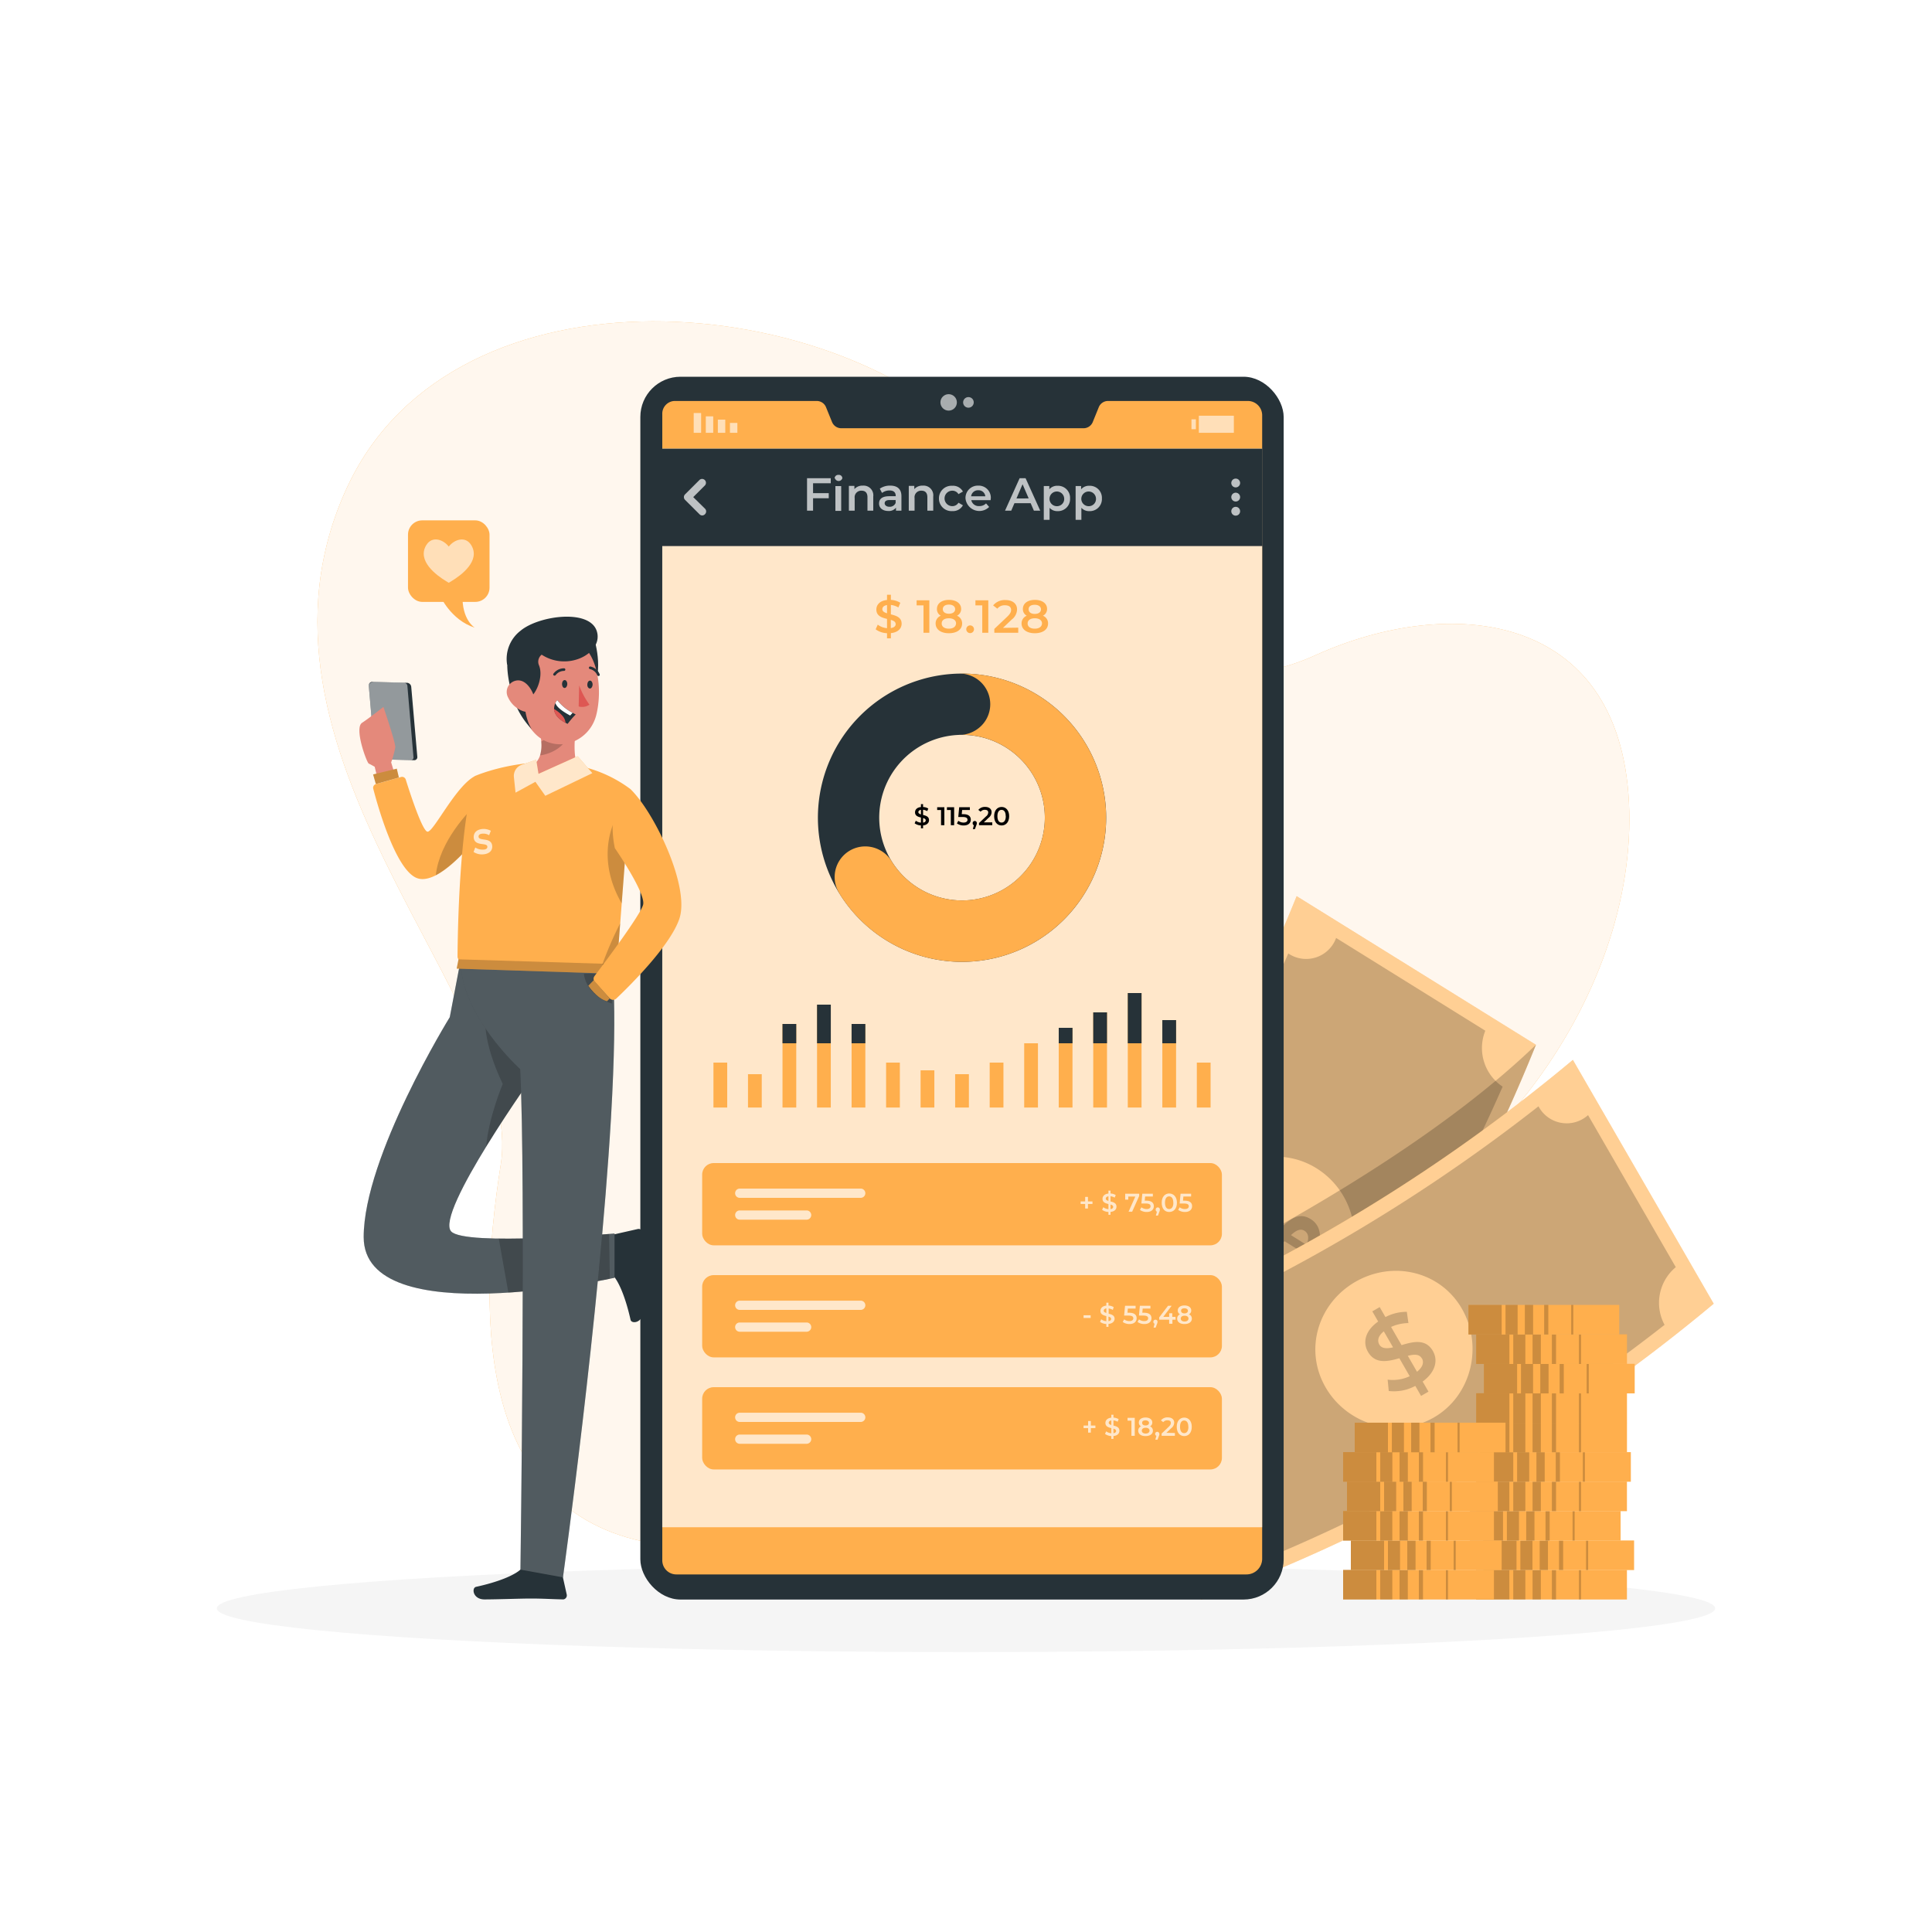 <svg class="animated" id="freepik_stories-finance-app" xmlns="http://www.w3.org/2000/svg" viewBox="0 0 500 500" version="1.1" xmlns:xlink="http://www.w3.org/1999/xlink" xmlns:svgjs="http://svgjs.com/svgjs"><style>svg#freepik_stories-finance-app:not(.animated) .animable {opacity: 0;}svg#freepik_stories-finance-app.animated #freepik--background-simple--inject-167 {animation: 1s 1 forwards cubic-bezier(.36,-0.01,.5,1.38) fadeIn;animation-delay: 0s;}svg#freepik_stories-finance-app.animated #freepik--Banknotes--inject-167 {animation: 1s 1 forwards cubic-bezier(.36,-0.01,.5,1.38) slideUp;animation-delay: 0s;}svg#freepik_stories-finance-app.animated #freepik--Device--inject-167 {animation: 1s 1 forwards cubic-bezier(.36,-0.01,.5,1.38) slideDown,1.5s Infinite  linear floating;animation-delay: 0s,1s;}svg#freepik_stories-finance-app.animated #freepik--Character--inject-167 {animation: 1s 1 forwards cubic-bezier(.36,-0.01,.5,1.38) slideUp;animation-delay: 0s;}            @keyframes fadeIn {                0% {                    opacity: 0;                }                100% {                    opacity: 1;                }            }                    @keyframes slideUp {                0% {                    opacity: 0;                    transform: translateY(30px);                }                100% {                    opacity: 1;                    transform: inherit;                }            }                    @keyframes slideDown {                0% {                    opacity: 0;                    transform: translateY(-30px);                }                100% {                    opacity: 1;                    transform: translateY(0);                }            }                    @keyframes floating {                0% {                    opacity: 1;                    transform: translateY(0px);                }                50% {                    transform: translateY(-10px);                }                100% {                    opacity: 1;                    transform: translateY(0px);                }            }        </style><g id="freepik--background-simple--inject-167" class="animable animator-active" style="transform-origin: 251.917px 242.217px;"><path d="M90,125.76C118,66.31,217.1,74.7,255.36,116.51s50.7,68.59,85.21,53,78.52-11.44,81,38.16S383.7,315.92,319.52,333.27,255.36,412,170.42,399.64c-46.31-6.76-47.36-56.86-40.82-98.3S57.67,194.7,90,125.76Z" style="fill: rgb(255, 175, 77); transform-origin: 251.917px 242.217px;" id="el38akq39gjqv" class="animable"></path><g id="elafcjrmo1kwr"><path d="M90,125.76C118,66.31,217.1,74.7,255.36,116.51s50.7,68.59,85.21,53,78.52-11.44,81,38.16S383.7,315.92,319.52,333.27,255.36,412,170.42,399.64c-46.31-6.76-47.36-56.86-40.82-98.3S57.67,194.7,90,125.76Z" style="fill: rgb(255, 255, 255); opacity: 0.9; transform-origin: 251.917px 242.217px;" class="animable"></path></g></g><g id="freepik--Shadow--inject-167" class="animable" style="transform-origin: 250px 416.24px;"><ellipse id="freepik--path--inject-167" cx="250" cy="416.24" rx="193.89" ry="11.32" style="fill: rgb(245, 245, 245); transform-origin: 250px 416.24px;" class="animable"></ellipse></g><g id="freepik--Banknotes--inject-167" class="animable" style="transform-origin: 349.14px 322.965px;"><path d="M397.5,270.39a445.3,445.3,0,0,1-80.78,130.12l-61.94-38.45a445.38,445.38,0,0,0,80.79-130.13Z" style="fill: rgb(255, 175, 77); transform-origin: 326.14px 316.22px;" id="elasa7s0mo3ri" class="animable"></path><g id="ely407lnshpu"><path d="M397.51,270.38a445.62,445.62,0,0,1-80.8,130.13l-26.77-16.62h0l-35.16-21.82a445.38,445.38,0,0,0,80.79-130.13Q366.53,251.18,397.51,270.38Z" style="fill: rgb(255, 255, 255); opacity: 0.4; isolation: isolate; transform-origin: 326.145px 316.225px;" class="animable"></path></g><g id="eldtpfheyvba"><path d="M345.76,242.81a8.25,8.25,0,0,1-12.35,3.95,445.28,445.28,0,0,1-66.35,106.85A8.25,8.25,0,0,1,269,366.43l38.61,24a12,12,0,0,1,14.92-2.35,445.34,445.34,0,0,0,66.35-106.86,12,12,0,0,1-4.51-14.41l0-.08-38.6-24Zm1.79,87.75c-5.94,9.55-18.89,12.23-28.4,6.33s-12-18.18-6.07-27.73,18.09-12.73,27.61-6.82S353.51,321,347.55,330.56Z" style="opacity: 0.2; isolation: isolate; transform-origin: 327.97px 316.58px;" class="animable"></path></g><g id="elhb7v5rthwu"><g style="opacity: 0.2; isolation: isolate; transform-origin: 331.87px 319.865px;" class="animable"><path d="M340.63,323.71l2.55,1.58c-.38.63-.77,1.26-1.16,1.88l-2.54-1.57a11.63,11.63,0,0,1-5.43,4.4l-1.65-2.45a10.33,10.33,0,0,0,4.62-3.48l-4.57-2.84c-2.2,2.16-4.76,4.35-7.93,2.38-2.33-1.45-3.27-4.38-1.38-8.16l-2.58-1.6c.39-.63.78-1.25,1.16-1.88l2.54,1.57a11.73,11.73,0,0,1,4.24-3.81l1.73,2.38a11.4,11.4,0,0,0-3.51,3l4.61,2.87c2.2-2.17,4.67-4.47,7.84-2.5C341.5,316.88,342.48,319.87,340.63,323.71Zm-10.94-4.19L325.62,317c-.76,1.78-.37,3,.63,3.59S328.47,320.61,329.69,319.52Zm7.9-1c-1.12-.69-2.26,0-3.49,1.13l4,2.51C338.92,320.33,338.57,319.13,337.59,318.52Z" id="elvgenmkpnfs" class="animable" style="transform-origin: 331.87px 319.865px;"></path></g></g><g id="el83mf72913km"><path d="M397.51,270.38a445.62,445.62,0,0,1-80.8,130.13l-26.77-16.62h0L268.69,348S353.44,312.88,397.51,270.38Z" style="opacity: 0.2; isolation: isolate; transform-origin: 333.1px 335.445px;" class="animable"></path></g><path d="M443.5,337.4A445.44,445.44,0,0,1,310.84,414q-18.21-31.57-36.44-63.14a445.31,445.31,0,0,0,132.66-76.56Q425.29,305.84,443.5,337.4Z" style="fill: rgb(255, 175, 77); transform-origin: 358.95px 344.15px;" id="elf91h21k1mab" class="animable"></path><g id="elbrvl75hc0zd"><path d="M443.5,337.4A445.44,445.44,0,0,1,310.84,414q-18.21-31.57-36.44-63.14a445.31,445.31,0,0,0,132.66-76.56Q425.29,305.84,443.5,337.4Z" style="fill: rgb(255, 255, 255); opacity: 0.4; isolation: isolate; transform-origin: 358.95px 344.15px;" class="animable"></path></g><g id="elzc4dne7dhra"><path d="M410.91,288.66a8.25,8.25,0,0,1-12.75-2.35,445.27,445.27,0,0,1-109,62.86,8.25,8.25,0,0,1-4.34,12.21l22.71,39.35a12,12,0,0,1,14.26,5,445.27,445.27,0,0,0,109-62.86A12,12,0,0,1,433.62,328l.07-.06L411,288.61Zm-39.86,78.2c-9.75,5.61-22.42,1.86-28-7.84s-2-21.69,7.75-27.3,22-2.68,27.55,7S380.81,361.26,371.05,366.86Z" style="opacity: 0.2; isolation: isolate; transform-origin: 359.255px 346.02px;" class="animable"></path></g><g id="eljv5jsglr9qh"><g style="opacity: 0.2; isolation: isolate; transform-origin: 362.421px 349.765px;" class="animable"><path d="M368.18,357.55c.51.86,1,1.73,1.51,2.6l-1.92,1.11-1.49-2.59a11.65,11.65,0,0,1-6.87,1.32c-.1-1-.19-2-.29-2.94a10.23,10.23,0,0,0,5.71-.89l-2.68-4.65c-3,.86-6.25,1.58-8.12-1.65-1.37-2.38-.81-5.41,2.64-7.85-.51-.88-1-1.75-1.52-2.63l1.91-1.11,1.49,2.59a11.73,11.73,0,0,1,5.54-1.36c.14,1,.27,1.94.41,2.91a11.29,11.29,0,0,0-4.49,1q1.35,2.36,2.71,4.7c2.95-.87,6.22-1.73,8.09,1.5C372.18,351.94,371.63,355,368.18,357.55Zm-7.66-8.86-2.39-4.14c-1.51,1.21-1.74,2.44-1.14,3.46S358.94,349.07,360.52,348.69Zm7.44,2.85c-.66-1.14-2-1.07-3.62-.65.8,1.37,1.59,2.75,2.38,4.12C368.28,353.76,368.54,352.54,368,351.54Z" id="ele5sdsbqes4h" class="animable" style="transform-origin: 362.421px 349.765px;"></path></g></g></g><g id="freepik--Coins--inject-167" class="animable" style="transform-origin: 385.33px 375.83px;"><g id="elz26y0wibc7m"><rect x="382.02" y="406.29" width="39.03" height="7.66" style="fill: rgb(255, 175, 77); transform-origin: 401.535px 410.12px; transform: rotate(-180deg);" class="animable"></rect></g><g id="elnqs0h31mbfj"><rect x="382.02" y="406.29" width="8.6" height="7.66" style="opacity: 0.2; transform-origin: 386.32px 410.12px; transform: rotate(180deg);" class="animable"></rect></g><g id="elpodid6jg90i"><rect x="391.63" y="406.29" width="3.13" height="7.66" style="opacity: 0.2; transform-origin: 393.195px 410.12px;" class="animable"></rect></g><g id="el41z66i8wbdc"><rect x="396.63" y="406.29" width="2.14" height="7.66" style="opacity: 0.2; transform-origin: 397.7px 410.12px;" class="animable"></rect></g><g id="elqhhskepo2rf"><rect x="401.63" y="406.29" width="1.07" height="7.66" style="opacity: 0.2; transform-origin: 402.165px 410.12px;" class="animable"></rect></g><g id="elr2g4njqeb6d"><rect x="408.63" y="406.29" width="0.54" height="7.66" style="opacity: 0.2; transform-origin: 408.9px 410.12px;" class="animable"></rect></g><g id="el2o233i0f6hx"><rect x="383.87" y="398.67" width="39.03" height="7.66" style="fill: rgb(255, 175, 77); transform-origin: 403.385px 402.5px; transform: rotate(-180deg);" class="animable"></rect></g><g id="el5xh31as3ugc"><rect x="383.87" y="398.67" width="8.6" height="7.66" style="opacity: 0.2; transform-origin: 388.17px 402.5px; transform: rotate(180deg);" class="animable"></rect></g><g id="elere0t5fuxf"><rect x="393.47" y="398.67" width="3.13" height="7.66" style="opacity: 0.2; transform-origin: 395.035px 402.5px;" class="animable"></rect></g><g id="el9mjfjvpx5ql"><rect x="398.47" y="398.67" width="2.14" height="7.66" style="opacity: 0.2; transform-origin: 399.54px 402.5px;" class="animable"></rect></g><g id="eluefdcgkcem"><rect x="403.47" y="398.67" width="1.07" height="7.66" style="opacity: 0.2; transform-origin: 404.005px 402.5px;" class="animable"></rect></g><g id="ell5xscszawjo"><rect x="410.47" y="398.67" width="0.54" height="7.66" style="opacity: 0.2; transform-origin: 410.74px 402.5px;" class="animable"></rect></g><g id="eljmhtgh8iow"><rect x="380.38" y="391.05" width="39.03" height="7.66" style="fill: rgb(255, 175, 77); transform-origin: 399.895px 394.88px; transform: rotate(180deg);" class="animable"></rect></g><g id="elwpoz264ni1"><rect x="380.38" y="391.05" width="8.6" height="7.66" style="opacity: 0.2; transform-origin: 384.68px 394.88px; transform: rotate(180deg);" class="animable"></rect></g><g id="el8gzz3m5efc"><rect x="389.98" y="391.05" width="3.13" height="7.66" style="opacity: 0.2; transform-origin: 391.545px 394.88px;" class="animable"></rect></g><g id="elwuob749z0jc"><rect x="394.98" y="391.05" width="2.14" height="7.66" style="opacity: 0.2; transform-origin: 396.05px 394.88px;" class="animable"></rect></g><g id="elmplesio9ago"><rect x="399.98" y="391.05" width="1.07" height="7.66" style="opacity: 0.2; transform-origin: 400.515px 394.88px;" class="animable"></rect></g><g id="ellh03hdz0xuc"><rect x="406.98" y="391.05" width="0.54" height="7.66" style="opacity: 0.2; transform-origin: 407.25px 394.88px;" class="animable"></rect></g><g id="el5jnlv6i7w3"><rect x="382.02" y="383.43" width="39.03" height="7.66" style="fill: rgb(255, 175, 77); transform-origin: 401.535px 387.26px; transform: rotate(-180deg);" class="animable"></rect></g><g id="elqw6z8jg5j1l"><rect x="382.02" y="383.43" width="8.6" height="7.66" style="opacity: 0.2; transform-origin: 386.32px 387.26px; transform: rotate(180deg);" class="animable"></rect></g><g id="elghlegj0w1to"><rect x="391.63" y="383.43" width="3.13" height="7.66" style="opacity: 0.2; transform-origin: 393.195px 387.26px;" class="animable"></rect></g><g id="ele1kmqr1nbrd"><rect x="396.63" y="383.43" width="2.14" height="7.66" style="opacity: 0.2; transform-origin: 397.7px 387.26px;" class="animable"></rect></g><g id="elf13g15r53yj"><rect x="401.63" y="383.43" width="1.07" height="7.66" style="opacity: 0.2; transform-origin: 402.165px 387.26px;" class="animable"></rect></g><g id="el5xwjp3uf9ek"><rect x="408.63" y="383.43" width="0.54" height="7.66" style="opacity: 0.2; transform-origin: 408.9px 387.26px;" class="animable"></rect></g><g id="elaeyyppxjzu7"><rect x="383.03" y="375.81" width="39.03" height="7.66" style="fill: rgb(255, 175, 77); transform-origin: 402.545px 379.64px; transform: rotate(-180deg);" class="animable"></rect></g><g id="eljnom84ddux"><rect x="383.03" y="375.81" width="8.6" height="7.66" style="opacity: 0.2; transform-origin: 387.33px 379.64px; transform: rotate(180deg);" class="animable"></rect></g><g id="el34bequ930uj"><rect x="392.63" y="375.81" width="3.13" height="7.66" style="opacity: 0.2; transform-origin: 394.195px 379.64px;" class="animable"></rect></g><g id="elqen3eqpczx"><rect x="397.63" y="375.81" width="2.14" height="7.66" style="opacity: 0.2; transform-origin: 398.7px 379.64px;" class="animable"></rect></g><g id="el234i51hogp7"><rect x="402.63" y="375.81" width="1.07" height="7.66" style="opacity: 0.2; transform-origin: 403.165px 379.64px;" class="animable"></rect></g><g id="elq6lt1mu9fig"><rect x="409.63" y="375.81" width="0.54" height="7.66" style="opacity: 0.2; transform-origin: 409.9px 379.64px;" class="animable"></rect></g><g id="elvxz00k8zgrb"><rect x="382.03" y="368.19" width="39.03" height="7.66" style="fill: rgb(255, 175, 77); transform-origin: 401.545px 372.02px; transform: rotate(-180deg);" class="animable"></rect></g><g id="elwp31psz5pvi"><rect x="382.03" y="368.19" width="8.6" height="7.66" style="opacity: 0.2; transform-origin: 386.33px 372.02px; transform: rotate(180deg);" class="animable"></rect></g><g id="elsip3ax0ezu"><rect x="391.63" y="368.19" width="3.13" height="7.66" style="opacity: 0.2; transform-origin: 393.195px 372.02px;" class="animable"></rect></g><g id="elqqt6w1n9ado"><rect x="396.63" y="368.19" width="2.14" height="7.66" style="opacity: 0.2; transform-origin: 397.7px 372.02px;" class="animable"></rect></g><g id="el3tnfw95yose"><rect x="401.63" y="368.19" width="1.07" height="7.66" style="opacity: 0.2; transform-origin: 402.165px 372.02px;" class="animable"></rect></g><g id="el1io591fjk2i"><rect x="408.63" y="368.19" width="0.54" height="7.66" style="opacity: 0.2; transform-origin: 408.9px 372.02px;" class="animable"></rect></g><g id="elf3f7tyl2zci"><rect x="382.03" y="360.57" width="39.03" height="7.66" style="fill: rgb(255, 175, 77); transform-origin: 401.545px 364.4px; transform: rotate(-180deg);" class="animable"></rect></g><g id="elcjh0dhcami8"><rect x="382.03" y="360.57" width="8.6" height="7.66" style="opacity: 0.2; transform-origin: 386.33px 364.4px; transform: rotate(180deg);" class="animable"></rect></g><g id="el7cri0n0t16"><rect x="391.63" y="360.57" width="3.13" height="7.66" style="opacity: 0.2; transform-origin: 393.195px 364.4px;" class="animable"></rect></g><g id="elkrdogreeyph"><rect x="396.63" y="360.57" width="2.14" height="7.66" style="opacity: 0.2; transform-origin: 397.7px 364.4px;" class="animable"></rect></g><g id="elhmd91lvo9b8"><rect x="401.63" y="360.57" width="1.07" height="7.66" style="opacity: 0.2; transform-origin: 402.165px 364.4px;" class="animable"></rect></g><g id="elq52hnll6hm"><rect x="408.63" y="360.57" width="0.54" height="7.66" style="opacity: 0.2; transform-origin: 408.9px 364.4px;" class="animable"></rect></g><g id="el9tbfcsb8f1r"><rect x="384.03" y="352.95" width="39.03" height="7.66" style="fill: rgb(255, 175, 77); transform-origin: 403.545px 356.78px; transform: rotate(-180deg);" class="animable"></rect></g><g id="elnycv771pyw"><rect x="384.03" y="352.95" width="8.6" height="7.66" style="opacity: 0.2; transform-origin: 388.33px 356.78px; transform: rotate(180deg);" class="animable"></rect></g><g id="elkbgkani0d99"><rect x="393.63" y="352.95" width="3.13" height="7.66" style="opacity: 0.2; transform-origin: 395.195px 356.78px;" class="animable"></rect></g><g id="elefrl89hnr18"><rect x="398.63" y="352.95" width="2.14" height="7.66" style="opacity: 0.2; transform-origin: 399.7px 356.78px;" class="animable"></rect></g><g id="elo2gx0m4sez"><rect x="403.63" y="352.95" width="1.07" height="7.66" style="opacity: 0.2; transform-origin: 404.165px 356.78px;" class="animable"></rect></g><g id="elc7oaemmdvdl"><rect x="410.63" y="352.95" width="0.54" height="7.66" style="opacity: 0.2; transform-origin: 410.9px 356.78px;" class="animable"></rect></g><g id="el95c4qyiqyt"><rect x="382.03" y="345.33" width="39.03" height="7.66" style="fill: rgb(255, 175, 77); transform-origin: 401.545px 349.16px; transform: rotate(-180deg);" class="animable"></rect></g><g id="elk9glkvrfaqh"><rect x="382.03" y="345.33" width="8.6" height="7.66" style="opacity: 0.2; transform-origin: 386.33px 349.16px; transform: rotate(180deg);" class="animable"></rect></g><g id="el43ueo21jz52"><rect x="391.63" y="345.33" width="3.13" height="7.66" style="opacity: 0.2; transform-origin: 393.195px 349.16px;" class="animable"></rect></g><g id="elagmhofp1ms"><rect x="396.63" y="345.33" width="2.14" height="7.66" style="opacity: 0.2; transform-origin: 397.7px 349.16px;" class="animable"></rect></g><g id="elip2ytug2nyd"><rect x="401.63" y="345.33" width="1.07" height="7.66" style="opacity: 0.2; transform-origin: 402.165px 349.16px;" class="animable"></rect></g><g id="elhfo2809mpkm"><rect x="408.63" y="345.33" width="0.54" height="7.66" style="opacity: 0.2; transform-origin: 408.9px 349.16px;" class="animable"></rect></g><g id="el4kunjjhz868"><rect x="380.03" y="337.71" width="39.03" height="7.66" style="fill: rgb(255, 175, 77); transform-origin: 399.545px 341.54px; transform: rotate(180deg);" class="animable"></rect></g><g id="elkj18fbmvh6"><rect x="380.03" y="337.71" width="8.6" height="7.66" style="opacity: 0.2; transform-origin: 384.33px 341.54px; transform: rotate(180deg);" class="animable"></rect></g><g id="el0d4a47iglu7"><rect x="389.63" y="337.71" width="3.13" height="7.66" style="opacity: 0.2; transform-origin: 391.195px 341.54px;" class="animable"></rect></g><g id="elhhvbvwa2ujl"><rect x="394.63" y="337.71" width="2.14" height="7.66" style="opacity: 0.2; transform-origin: 395.7px 341.54px;" class="animable"></rect></g><g id="elc8u3td2pkj8"><rect x="399.63" y="337.71" width="1.07" height="7.66" style="opacity: 0.2; transform-origin: 400.165px 341.54px;" class="animable"></rect></g><g id="elwggnc2qbfv"><rect x="406.63" y="337.71" width="0.54" height="7.66" style="opacity: 0.2; transform-origin: 406.9px 341.54px;" class="animable"></rect></g><g id="eloz5sbued3x"><rect x="347.6" y="406.29" width="39.03" height="7.66" style="fill: rgb(255, 175, 77); transform-origin: 367.115px 410.12px; transform: rotate(-180deg);" class="animable"></rect></g><g id="el3pqgjlqwphd"><rect x="347.6" y="406.29" width="8.6" height="7.66" style="opacity: 0.2; transform-origin: 351.9px 410.12px; transform: rotate(180deg);" class="animable"></rect></g><g id="el31rselg2tbp"><rect x="357.2" y="406.29" width="3.13" height="7.66" style="opacity: 0.2; transform-origin: 358.765px 410.12px;" class="animable"></rect></g><g id="elj2iqm2kve7"><rect x="362.2" y="406.29" width="2.14" height="7.66" style="opacity: 0.2; transform-origin: 363.27px 410.12px;" class="animable"></rect></g><g id="el5w78lljyssi"><rect x="367.2" y="406.29" width="1.07" height="7.66" style="opacity: 0.2; transform-origin: 367.735px 410.12px;" class="animable"></rect></g><g id="eliol728p022"><rect x="374.2" y="406.29" width="0.54" height="7.66" style="opacity: 0.2; transform-origin: 374.47px 410.12px;" class="animable"></rect></g><g id="elrf783skltmc"><rect x="349.6" y="398.67" width="39.03" height="7.66" style="fill: rgb(255, 175, 77); transform-origin: 369.115px 402.5px; transform: rotate(-180deg);" class="animable"></rect></g><g id="elql48ubs2y7e"><rect x="349.6" y="398.67" width="8.6" height="7.66" style="opacity: 0.2; transform-origin: 353.9px 402.5px; transform: rotate(180deg);" class="animable"></rect></g><g id="el4deqrkjktop"><rect x="359.2" y="398.67" width="3.13" height="7.66" style="opacity: 0.2; transform-origin: 360.765px 402.5px;" class="animable"></rect></g><g id="elc4wmmnksd3b"><rect x="364.2" y="398.67" width="2.14" height="7.66" style="opacity: 0.2; transform-origin: 365.27px 402.5px;" class="animable"></rect></g><g id="elqm973li14pk"><rect x="369.2" y="398.67" width="1.07" height="7.66" style="opacity: 0.2; transform-origin: 369.735px 402.5px;" class="animable"></rect></g><g id="el6w5r41vd9sn"><rect x="376.2" y="398.67" width="0.54" height="7.66" style="opacity: 0.2; transform-origin: 376.47px 402.5px;" class="animable"></rect></g><g id="elyfilbwhv0l"><rect x="347.6" y="391.05" width="39.03" height="7.66" style="fill: rgb(255, 175, 77); transform-origin: 367.115px 394.88px; transform: rotate(-180deg);" class="animable"></rect></g><g id="elm9ou4h8v16"><rect x="347.6" y="391.05" width="8.6" height="7.66" style="opacity: 0.2; transform-origin: 351.9px 394.88px; transform: rotate(180deg);" class="animable"></rect></g><g id="elor3hwuwypag"><rect x="357.2" y="391.05" width="3.13" height="7.66" style="opacity: 0.2; transform-origin: 358.765px 394.88px;" class="animable"></rect></g><g id="eld01w96ke9l"><rect x="362.2" y="391.05" width="2.14" height="7.66" style="opacity: 0.2; transform-origin: 363.27px 394.88px;" class="animable"></rect></g><g id="elmy0voo9fbi8"><rect x="367.2" y="391.05" width="1.07" height="7.66" style="opacity: 0.2; transform-origin: 367.735px 394.88px;" class="animable"></rect></g><g id="el1gts7l4xter"><rect x="374.2" y="391.05" width="0.54" height="7.66" style="opacity: 0.2; transform-origin: 374.47px 394.88px;" class="animable"></rect></g><g id="elz70bacjetnk"><rect x="348.6" y="383.43" width="39.03" height="7.66" style="fill: rgb(255, 175, 77); transform-origin: 368.115px 387.26px; transform: rotate(-180deg);" class="animable"></rect></g><g id="elj8r4pmzp53"><rect x="348.6" y="383.43" width="8.6" height="7.66" style="opacity: 0.2; transform-origin: 352.9px 387.26px; transform: rotate(180deg);" class="animable"></rect></g><g id="eliu0duzngngs"><rect x="358.2" y="383.43" width="3.13" height="7.66" style="opacity: 0.2; transform-origin: 359.765px 387.26px;" class="animable"></rect></g><g id="el5iq9pzsxg16"><rect x="363.2" y="383.43" width="2.14" height="7.66" style="opacity: 0.2; transform-origin: 364.27px 387.26px;" class="animable"></rect></g><g id="elgia5g3w359g"><rect x="368.2" y="383.43" width="1.07" height="7.66" style="opacity: 0.2; transform-origin: 368.735px 387.26px;" class="animable"></rect></g><g id="elwbowcewsrsg"><rect x="375.2" y="383.43" width="0.54" height="7.66" style="opacity: 0.2; transform-origin: 375.47px 387.26px;" class="animable"></rect></g><g id="elgbtsf7vyptk"><rect x="347.6" y="375.81" width="39.03" height="7.66" style="fill: rgb(255, 175, 77); transform-origin: 367.115px 379.64px; transform: rotate(-180deg);" class="animable"></rect></g><g id="eljp9tl5h4ca"><rect x="347.6" y="375.81" width="8.6" height="7.66" style="opacity: 0.2; transform-origin: 351.9px 379.64px; transform: rotate(180deg);" class="animable"></rect></g><g id="elufa613t09w"><rect x="357.21" y="375.81" width="3.13" height="7.66" style="opacity: 0.2; transform-origin: 358.775px 379.64px;" class="animable"></rect></g><g id="el3tt5i3cp3i9"><rect x="362.21" y="375.81" width="2.14" height="7.66" style="opacity: 0.2; transform-origin: 363.28px 379.64px;" class="animable"></rect></g><g id="elynoptj85z8"><rect x="367.21" y="375.81" width="1.07" height="7.66" style="opacity: 0.2; transform-origin: 367.745px 379.64px;" class="animable"></rect></g><g id="eljbtyzvhwo8"><rect x="374.21" y="375.81" width="0.54" height="7.66" style="opacity: 0.2; transform-origin: 374.48px 379.64px;" class="animable"></rect></g><g id="elvlw80nsfzhq"><rect x="350.6" y="368.19" width="39.03" height="7.66" style="fill: rgb(255, 175, 77); transform-origin: 370.115px 372.02px; transform: rotate(-180deg);" class="animable"></rect></g><g id="el9lr1twfxha"><rect x="350.6" y="368.19" width="8.6" height="7.66" style="opacity: 0.2; transform-origin: 354.9px 372.02px; transform: rotate(180deg);" class="animable"></rect></g><g id="el3g3fc937r0h"><rect x="360.21" y="368.19" width="3.13" height="7.66" style="opacity: 0.2; transform-origin: 361.775px 372.02px;" class="animable"></rect></g><g id="elzsohfdi6zsh"><rect x="365.21" y="368.19" width="2.14" height="7.66" style="opacity: 0.2; transform-origin: 366.28px 372.02px;" class="animable"></rect></g><g id="elcgpo1myn9xt"><rect x="370.21" y="368.19" width="1.07" height="7.66" style="opacity: 0.2; transform-origin: 370.745px 372.02px;" class="animable"></rect></g><g id="elkrfb6aa98si"><rect x="377.21" y="368.19" width="0.54" height="7.66" style="opacity: 0.2; transform-origin: 377.48px 372.02px;" class="animable"></rect></g></g><g id="freepik--Device--inject-167" class="animable" style="transform-origin: 248.965px 255.73px;"><rect x="165.72" y="97.5" width="166.49" height="316.46" rx="10.4" style="fill: rgb(38, 50, 56); transform-origin: 248.965px 255.73px;" id="elxkyl79mn8xk" class="animable"></rect><path d="M326.65,107.53V403.39a4.07,4.07,0,0,1-4.14,4.07H175.09a3.64,3.64,0,0,1-3.69-3.74V107.19a3.29,3.29,0,0,1,3.16-3.42h36.86a2.59,2.59,0,0,1,2.37,1.66l1.53,3.76a2.59,2.59,0,0,0,2.37,1.64h62.75a2.57,2.57,0,0,0,2.37-1.62l1.53-3.77a2.59,2.59,0,0,1,2.37-1.67H323A3.72,3.72,0,0,1,326.65,107.53Z" style="fill: rgb(255, 175, 77); transform-origin: 249.024px 255.615px;" id="eljvico2jjd3r" class="animable"></path><g id="el0t2m6ca6cqlb"><rect x="171.39" y="116.09" width="155.26" height="279.16" style="fill: rgb(255, 255, 255); opacity: 0.7; isolation: isolate; transform-origin: 249.02px 255.67px;" class="animable"></rect></g><g id="ellvfhf9mggyh"><circle cx="245.51" cy="104.14" r="2.13" style="fill: rgb(255, 255, 255); opacity: 0.6; isolation: isolate; transform-origin: 245.51px 104.14px;" class="animable"></circle></g><g id="elaphsg9nsgt"><path d="M252,104.14a1.37,1.37,0,1,1-1.36-1.37A1.36,1.36,0,0,1,252,104.14Z" style="fill: rgb(255, 255, 255); opacity: 0.6; isolation: isolate; transform-origin: 250.63px 104.14px;" class="animable"></path></g><g id="elmu4iez2ju69"><rect x="188.91" y="109.45" width="1.92" height="2.56" style="fill: rgb(255, 255, 255); opacity: 0.6; isolation: isolate; transform-origin: 189.87px 110.73px; transform: rotate(180deg);" class="animable"></rect></g><g id="el5dq6qe4ypfb"><rect x="185.78" y="108.6" width="1.92" height="3.41" style="fill: rgb(255, 255, 255); opacity: 0.6; isolation: isolate; transform-origin: 186.74px 110.305px; transform: rotate(180deg);" class="animable"></rect></g><g id="elvm3zacfwqr"><rect x="182.66" y="107.75" width="1.92" height="4.26" style="fill: rgb(255, 255, 255); opacity: 0.6; isolation: isolate; transform-origin: 183.62px 109.88px; transform: rotate(180deg);" class="animable"></rect></g><g id="elnilbris11y9"><rect x="179.53" y="106.89" width="1.92" height="5.12" style="fill: rgb(255, 255, 255); opacity: 0.6; isolation: isolate; transform-origin: 180.49px 109.45px; transform: rotate(180deg);" class="animable"></rect></g><g id="elc6d6l3bhndl"><rect x="308.35" y="108.52" width="1.14" height="2.56" style="fill: rgb(255, 255, 255); opacity: 0.6; isolation: isolate; transform-origin: 308.92px 109.8px;" class="animable"></rect></g><g id="el3l27mujeb1v"><rect x="310.26" y="107.59" width="9.06" height="4.42" style="fill: rgb(255, 255, 255); opacity: 0.6; isolation: isolate; transform-origin: 314.79px 109.8px; transform: rotate(180deg);" class="animable"></rect></g><rect x="171.2" y="116.12" width="155.53" height="25.2" style="fill: rgb(38, 50, 56); transform-origin: 248.965px 128.72px;" id="elmspz22xukfm" class="animable"></rect><g id="elmkheunqpdi"><g style="opacity: 0.7; isolation: isolate; transform-origin: 247.017px 128.712px;" class="animable"><path d="M210.42,125.07v2.56h4.06v1.31h-4.06v3.22h-1.56v-8.4H215v1.31Z" style="fill: rgb(255, 255, 255); transform-origin: 211.93px 127.96px;" id="el9usw2tmnxe" class="animable"></path><path d="M216,123.8a.92.92,0,0,1,1-.9.89.89,0,0,1,1,.86,1,1,0,0,1-1.92,0Zm.2,2h1.5v6.41h-1.5Z" style="fill: rgb(255, 255, 255); transform-origin: 217px 127.552px;" id="el9bp3fcd94u" class="animable"></path><path d="M226,128.49v3.67h-1.5v-3.48c0-1.14-.56-1.69-1.52-1.69a1.7,1.7,0,0,0-1.79,1.93v3.24h-1.5v-6.41h1.43v.83a2.77,2.77,0,0,1,2.2-.9A2.51,2.51,0,0,1,226,128.49Z" style="fill: rgb(255, 255, 255); transform-origin: 222.854px 128.916px;" id="elxz7osq8xdgc" class="animable"></path><path d="M233.29,128.41v3.75h-1.41v-.78a2.28,2.28,0,0,1-2,.86c-1.46,0-2.38-.8-2.38-1.92s.71-1.9,2.66-1.9h1.65v-.1c0-.87-.52-1.39-1.59-1.39a3.17,3.17,0,0,0-1.95.64l-.58-1.1a4.55,4.55,0,0,1,2.71-.79C232.22,125.68,233.29,126.56,233.29,128.41Zm-1.5,1.75v-.75h-1.54c-1,0-1.3.39-1.3.85s.46.89,1.22.89A1.62,1.62,0,0,0,231.79,130.16Z" style="fill: rgb(255, 255, 255); transform-origin: 230.395px 128.964px;" id="elwhs6rrj7bhi" class="animable"></path><path d="M241.52,128.49v3.67H240v-3.48c0-1.14-.56-1.69-1.52-1.69a1.7,1.7,0,0,0-1.79,1.93v3.24h-1.5v-6.41h1.43v.83a2.78,2.78,0,0,1,2.21-.9A2.51,2.51,0,0,1,241.52,128.49Z" style="fill: rgb(255, 255, 255); transform-origin: 238.364px 128.916px;" id="elzppfjcongp8" class="animable"></path><path d="M243,129a3.24,3.24,0,0,1,3.46-3.28,2.89,2.89,0,0,1,2.74,1.49l-1.15.67a1.83,1.83,0,0,0-1.6-.89,2,2,0,0,0,0,4,1.83,1.83,0,0,0,1.6-.89l1.15.67a2.92,2.92,0,0,1-2.74,1.5A3.24,3.24,0,0,1,243,129Z" style="fill: rgb(255, 255, 255); transform-origin: 246.1px 128.995px;" id="elw9rc6clye5" class="animable"></path><path d="M256.37,129.44h-5a1.94,1.94,0,0,0,2.08,1.53,2.33,2.33,0,0,0,1.74-.69l.8.92a3.6,3.6,0,0,1-6.12-2.24,3.19,3.19,0,0,1,3.31-3.28,3.13,3.13,0,0,1,3.24,3.31C256.39,129.11,256.38,129.29,256.37,129.44Zm-5-1H255a1.74,1.74,0,0,0-1.81-1.56A1.77,1.77,0,0,0,251.33,128.44Z" style="fill: rgb(255, 255, 255); transform-origin: 253.147px 128.96px;" id="el95ageig2wxk" class="animable"></path><path d="M266.73,130.22h-4.19l-.83,1.94H260.1l3.78-8.4h1.54l3.79,8.4h-1.64Zm-.51-1.23-1.58-3.67L263.06,129Z" style="fill: rgb(255, 255, 255); transform-origin: 264.655px 127.96px;" id="eldpyckxi4zg" class="animable"></path><path d="M276.93,129a3.12,3.12,0,0,1-3.25,3.28,2.63,2.63,0,0,1-2.05-.86v3.11h-1.5v-8.74h1.43v.84a2.64,2.64,0,0,1,2.12-.91A3.12,3.12,0,0,1,276.93,129Zm-1.52,0a1.9,1.9,0,1,0-1.89,2A1.86,1.86,0,0,0,275.41,129Z" style="fill: rgb(255, 255, 255); transform-origin: 273.532px 130.124px;" id="elikcbv3h95xo" class="animable"></path><path d="M285.17,129a3.12,3.12,0,0,1-3.25,3.28,2.64,2.64,0,0,1-2.06-.86v3.11h-1.49v-8.74h1.42v.84a2.66,2.66,0,0,1,2.13-.91A3.12,3.12,0,0,1,285.17,129Zm-1.53,0a1.9,1.9,0,1,0-1.89,2A1.86,1.86,0,0,0,283.64,129Z" style="fill: rgb(255, 255, 255); transform-origin: 281.772px 130.124px;" id="elbhl9wcbvnf" class="animable"></path></g></g><g id="el26pat94n0dz"><g style="opacity: 0.7; transform-origin: 179.873px 128.675px;" class="animable"><path d="M181.75,133.4a1,1,0,0,1-.7-.29l-3.76-3.75a1,1,0,0,1,0-1.42l3.76-3.75a1,1,0,0,1,1.41,1.41l-3.05,3.05,3.05,3a1,1,0,0,1,0,1.41A1,1,0,0,1,181.75,133.4Z" style="fill: rgb(255, 255, 255); transform-origin: 179.873px 128.675px;" id="eljiuyr92ixk" class="animable"></path></g></g><g id="elyoyfxc6xqze"><g style="opacity: 0.7; transform-origin: 319.8px 128.655px;" class="animable"><path d="M320.94,125a1.14,1.14,0,1,1-1.14-1.14A1.14,1.14,0,0,1,320.94,125Z" style="fill: rgb(255, 255, 255); transform-origin: 319.8px 125px;" id="elh3mvhvdfm9p" class="animable"></path><path d="M320.94,128.65a1.14,1.14,0,1,1-1.14-1.14A1.14,1.14,0,0,1,320.94,128.65Z" style="fill: rgb(255, 255, 255); transform-origin: 319.8px 128.65px;" id="elae4w8nor3sm" class="animable"></path><path d="M320.94,132.31a1.14,1.14,0,1,1-1.14-1.14A1.14,1.14,0,0,1,320.94,132.31Z" style="fill: rgb(255, 255, 255); transform-origin: 319.8px 132.31px;" id="el6fvhym09qog" class="animable"></path></g></g><path d="M230.56,163.85v1.35h-1v-1.33a5.29,5.29,0,0,1-2.94-1l.54-1.21a4.59,4.59,0,0,0,2.4.91v-2.4c-1.33-.32-2.76-.75-2.76-2.42,0-1.22.89-2.29,2.76-2.47v-1.36h1v1.33A5.19,5.19,0,0,1,233,156l-.5,1.21a4.9,4.9,0,0,0-1.94-.65V159c1.33.33,2.78.75,2.78,2.41C233.34,162.61,232.44,163.66,230.56,163.85Zm-1-5.13v-2.13c-.85.13-1.21.56-1.21,1.09S228.88,158.52,229.58,158.72Zm2.23,2.77c0-.59-.53-.86-1.25-1.07v2.13C231.44,162.41,231.81,162,231.81,161.49Z" style="fill: rgb(255, 175, 77); transform-origin: 229.98px 159.56px;" id="elzur4g9pdzm" class="animable"></path><path d="M240.51,155.36v8.4H239v-7.09h-1.78v-1.31Z" style="fill: rgb(255, 175, 77); transform-origin: 238.865px 159.56px;" id="elj32j6ch8f8j" class="animable"></path><path d="M249,161.35c0,1.56-1.35,2.53-3.44,2.53s-3.42-1-3.42-2.53a2.12,2.12,0,0,1,1.34-2,1.91,1.91,0,0,1-1-1.76c0-1.44,1.26-2.34,3.12-2.34s3.14.9,3.14,2.34a1.9,1.9,0,0,1-1.07,1.76A2.11,2.11,0,0,1,249,161.35Zm-1.57,0c0-.83-.72-1.34-1.87-1.34s-1.85.51-1.85,1.34.7,1.35,1.85,1.35S247.42,162.15,247.42,161.3ZM244,157.65c0,.72.59,1.18,1.58,1.18s1.61-.46,1.61-1.18-.65-1.18-1.61-1.18S244,156.9,244,157.65Z" style="fill: rgb(255, 175, 77); transform-origin: 245.57px 159.565px;" id="elam1x3i8qfr" class="animable"></path><path d="M250.07,162.85a1,1,0,1,1,1,1A1,1,0,0,1,250.07,162.85Z" style="fill: rgb(255, 175, 77); transform-origin: 251.07px 162.85px;" id="eltdom4igzm5" class="animable"></path><path d="M255.77,155.36v8.4h-1.56v-7.09h-1.77v-1.31Z" style="fill: rgb(255, 175, 77); transform-origin: 254.105px 159.56px;" id="elolldukyievn" class="animable"></path><path d="M263.52,162.44v1.32h-6.19v-1l3.34-3.16c.81-.78,1-1.27,1-1.74,0-.77-.53-1.21-1.56-1.21a2.37,2.37,0,0,0-2,.87l-1.09-.84a3.89,3.89,0,0,1,3.19-1.39c1.82,0,3,.93,3,2.41a3.37,3.37,0,0,1-1.39,2.65l-2.25,2.14Z" style="fill: rgb(255, 175, 77); transform-origin: 260.27px 159.522px;" id="el1ctz2n9dzcsi" class="animable"></path><path d="M271.24,161.35c0,1.56-1.36,2.53-3.44,2.53s-3.42-1-3.42-2.53a2.12,2.12,0,0,1,1.34-2,1.91,1.91,0,0,1-1-1.76c0-1.44,1.26-2.34,3.12-2.34s3.14.9,3.14,2.34a1.92,1.92,0,0,1-1.07,1.76A2.11,2.11,0,0,1,271.24,161.35Zm-1.57,0c0-.83-.72-1.34-1.87-1.34s-1.85.51-1.85,1.34.69,1.35,1.85,1.35S269.67,162.15,269.67,161.3Zm-3.46-3.65c0,.72.6,1.18,1.59,1.18s1.6-.46,1.6-1.18-.64-1.18-1.6-1.18S266.21,156.9,266.21,157.65Z" style="fill: rgb(255, 175, 77); transform-origin: 267.81px 159.565px;" id="el5lvisd143jq" class="animable"></path><path d="M238.89,213.62v.74h-.55v-.74a2.93,2.93,0,0,1-1.63-.55l.3-.67a2.58,2.58,0,0,0,1.33.5v-1.33c-.74-.18-1.53-.42-1.53-1.34,0-.68.49-1.27,1.53-1.37v-.75h.55v.74a2.81,2.81,0,0,1,1.35.4l-.27.67a2.93,2.93,0,0,0-1.08-.36v1.35c.74.18,1.54.41,1.54,1.34C240.43,212.92,239.93,213.51,238.89,213.62Zm-.55-2.85v-1.19c-.47.08-.67.32-.67.61S238,210.66,238.34,210.77Zm1.24,1.54c0-.33-.29-.48-.69-.6v1.18C239.37,212.82,239.58,212.59,239.58,212.31Z" id="elkhfthhyxi9" class="animable" style="transform-origin: 238.57px 211.235px;"></path><path d="M244.4,208.91v4.65h-.86v-3.93h-1v-.72Z" id="elyq733k0mh5c" class="animable" style="transform-origin: 243.47px 211.235px;"></path><path d="M246.93,208.91v4.65h-.86v-3.93h-1v-.72Z" id="elsiixfr22qd" class="animable" style="transform-origin: 246px 211.235px;"></path><path d="M251.24,212.13c0,.82-.59,1.5-1.84,1.5a2.91,2.91,0,0,1-1.75-.54l.37-.67a2.19,2.19,0,0,0,1.37.46c.62,0,1-.28,1-.71s-.28-.73-1.25-.73H248l.24-2.53H251v.72h-2l-.1,1.08h.44C250.69,210.71,251.24,211.31,251.24,212.13Z" id="elrdqohg1sxvl" class="animable" style="transform-origin: 249.445px 211.27px;"></path><path d="M252.8,213.06a1.51,1.51,0,0,1-.15.57l-.34.94h-.54l.27-1a.5.5,0,0,1-.31-.49.54.54,0,1,1,1.07,0Z" id="ell57s7qk2199" class="animable" style="transform-origin: 252.265px 213.518px;"></path><path d="M256.8,212.83v.73h-3.43V213l1.85-1.75a1.29,1.29,0,0,0,.53-1c0-.42-.29-.67-.86-.67a1.31,1.31,0,0,0-1.1.49l-.6-.47a2.16,2.16,0,0,1,1.77-.77c1,0,1.66.51,1.66,1.34a1.86,1.86,0,0,1-.77,1.47l-1.24,1.18Z" id="el9xf42ccnm1j" class="animable" style="transform-origin: 254.995px 211.193px;"></path><path d="M257.28,211.23c0-1.53.84-2.39,1.94-2.39s1.95.86,1.95,2.39-.84,2.4-1.95,2.4S257.28,212.76,257.28,211.23Zm3,0c0-1.12-.44-1.64-1.08-1.64s-1.07.52-1.07,1.64.44,1.65,1.07,1.65S260.3,212.36,260.3,211.23Z" id="el4dcuz4rfeqn" class="animable" style="transform-origin: 259.225px 211.235px;"></path><path d="M212.75,202.72a37.3,37.3,0,1,0,45.12-27.32A37.29,37.29,0,0,0,212.75,202.72Zm15.41,3.78a21.43,21.43,0,1,1,15.7,25.92A21.43,21.43,0,0,1,228.16,206.5Z" style="fill: rgb(38, 50, 56); transform-origin: 248.972px 211.622px;" id="el0ff9ezk1kyg6" class="animable"></path><path d="M217.17,231.13a37.3,37.3,0,1,0,31.05-56.8,7.92,7.92,0,0,1,7.8,9.91,7.78,7.78,0,0,1-2.8,4.24,8,8,0,0,1-4.8,1.71l-.45,0a21.43,21.43,0,1,1-17.21,32.71,8.05,8.05,0,0,0-4.94-3.62,7.92,7.92,0,0,0-8.65,11.82Z" style="fill: rgb(255, 175, 77); transform-origin: 251.135px 211.623px;" id="elz3ehxik45r9" class="animable"></path><rect x="184.64" y="275" width="3.56" height="11.63" style="fill: rgb(255, 175, 77); transform-origin: 186.42px 280.815px;" id="elvf7cqr0qv7" class="animable"></rect><rect x="193.58" y="278" width="3.56" height="8.63" style="fill: rgb(255, 175, 77); transform-origin: 195.36px 282.315px;" id="el5br5w8klb2j" class="animable"></rect><rect x="202.51" y="265" width="3.56" height="21.63" style="fill: rgb(255, 175, 77); transform-origin: 204.29px 275.815px;" id="eljumnvymtyd" class="animable"></rect><rect x="211.45" y="260" width="3.56" height="26.63" style="fill: rgb(255, 175, 77); transform-origin: 213.23px 273.315px;" id="elqme7q9vooeq" class="animable"></rect><rect x="220.39" y="265" width="3.56" height="21.63" style="fill: rgb(255, 175, 77); transform-origin: 222.17px 275.815px;" id="eld09wz4s231w" class="animable"></rect><rect x="229.32" y="275" width="3.56" height="11.63" style="fill: rgb(255, 175, 77); transform-origin: 231.1px 280.815px;" id="elno14w9a56q" class="animable"></rect><rect x="238.25" y="277" width="3.56" height="9.63" style="fill: rgb(255, 175, 77); transform-origin: 240.03px 281.815px;" id="elndlh8zrmlu" class="animable"></rect><rect x="247.19" y="278" width="3.56" height="8.63" style="fill: rgb(255, 175, 77); transform-origin: 248.97px 282.315px;" id="el16793b2nc8x" class="animable"></rect><rect x="256.13" y="275" width="3.56" height="11.63" style="fill: rgb(255, 175, 77); transform-origin: 257.91px 280.815px;" id="elsm6sxodm77q" class="animable"></rect><rect x="265.06" y="270" width="3.56" height="16.63" style="fill: rgb(255, 175, 77); transform-origin: 266.84px 278.315px;" id="elppiqcnkgfhm" class="animable"></rect><rect x="274" y="266" width="3.56" height="20.63" style="fill: rgb(255, 175, 77); transform-origin: 275.78px 276.315px;" id="elvrenvfm8gut" class="animable"></rect><rect x="282.93" y="262" width="3.56" height="24.63" style="fill: rgb(255, 175, 77); transform-origin: 284.71px 274.315px;" id="elsepqnjxq8s" class="animable"></rect><rect x="291.87" y="257" width="3.56" height="29.63" style="fill: rgb(255, 175, 77); transform-origin: 293.65px 271.815px;" id="elosbafwgt1dk" class="animable"></rect><rect x="300.81" y="264" width="3.56" height="22.63" style="fill: rgb(255, 175, 77); transform-origin: 302.59px 275.315px;" id="elqnauskyea9h" class="animable"></rect><rect x="309.74" y="275" width="3.56" height="11.63" style="fill: rgb(255, 175, 77); transform-origin: 311.52px 280.815px;" id="elupe2y748sd" class="animable"></rect><rect x="202.51" y="265" width="3.56" height="5" style="fill: rgb(38, 50, 56); transform-origin: 204.29px 267.5px;" id="el9tf718kl6rw" class="animable"></rect><rect x="211.45" y="260" width="3.56" height="10" style="fill: rgb(38, 50, 56); transform-origin: 213.23px 265px;" id="elk929i5bflpl" class="animable"></rect><rect x="220.39" y="265" width="3.56" height="5" style="fill: rgb(38, 50, 56); transform-origin: 222.17px 267.5px;" id="ellk9wd2gqwi" class="animable"></rect><rect x="274" y="266" width="3.56" height="4" style="fill: rgb(38, 50, 56); transform-origin: 275.78px 268px;" id="elr10w1zkn8td" class="animable"></rect><rect x="282.93" y="262" width="3.56" height="8" style="fill: rgb(38, 50, 56); transform-origin: 284.71px 266px;" id="eldmajbiiqkcs" class="animable"></rect><rect x="291.87" y="257" width="3.56" height="13" style="fill: rgb(38, 50, 56); transform-origin: 293.65px 263.5px;" id="elwwkk6f59tzc" class="animable"></rect><rect x="300.81" y="264" width="3.56" height="6" style="fill: rgb(38, 50, 56); transform-origin: 302.59px 267px;" id="elko565ob72ql" class="animable"></rect><rect x="181.72" y="301" width="134.51" height="21.29" rx="2.98" style="fill: rgb(255, 175, 77); transform-origin: 248.975px 311.645px;" id="elwklocj8qj" class="animable"></rect><g id="elu0imjqcxf6"><g style="opacity: 0.7; isolation: isolate; transform-origin: 294.09px 311.36px;" class="animable"><path d="M282.73,311.59h-1.17v1.17h-.72v-1.17h-1.17v-.66h1.17v-1.17h.72v1.17h1.17Z" style="fill: rgb(255, 255, 255); transform-origin: 281.2px 311.26px;" id="elco31cq00vs7" class="animable"></path><path d="M287.4,313.64v.75h-.54v-.74a2.87,2.87,0,0,1-1.63-.55l.3-.67a2.6,2.6,0,0,0,1.33.5V311.6c-.74-.18-1.53-.42-1.53-1.34,0-.68.49-1.27,1.53-1.37v-.76h.54v.74a2.94,2.94,0,0,1,1.35.41l-.27.67a2.71,2.71,0,0,0-1.08-.36v1.35c.74.17,1.54.41,1.54,1.33C288.94,313,288.45,313.54,287.4,313.64Zm-.54-2.85v-1.18c-.48.07-.68.31-.68.61S286.47,310.68,286.86,310.79Zm1.23,1.54c0-.32-.29-.48-.69-.59v1.18C287.89,312.84,288.09,312.62,288.09,312.33Z" style="fill: rgb(255, 255, 255); transform-origin: 287.085px 311.26px;" id="elrkqs6ihp7t" class="animable"></path><path d="M294.82,308.93v.58L293,313.59h-.93l1.75-3.93H292v.8h-.8v-1.53Z" style="fill: rgb(255, 255, 255); transform-origin: 293.01px 311.26px;" id="el2ksly7mcu1s" class="animable"></path><path d="M298.61,312.16c0,.82-.59,1.5-1.84,1.5a2.91,2.91,0,0,1-1.75-.54l.37-.67a2.25,2.25,0,0,0,1.37.45c.62,0,1-.27,1-.71s-.28-.72-1.25-.72h-1.12l.24-2.54h2.73v.73h-2l-.1,1.08h.44C298.06,310.74,298.61,311.33,298.61,312.16Z" style="fill: rgb(255, 255, 255); transform-origin: 296.815px 311.295px;" id="eli1jcpqacqxj" class="animable"></path><path d="M300.17,313.08a1.5,1.5,0,0,1-.15.58l-.34.93h-.54l.27-1a.51.51,0,0,1-.31-.5.54.54,0,1,1,1.07,0Z" style="fill: rgb(255, 255, 255); transform-origin: 299.635px 313.533px;" id="elwzgrna27z4c" class="animable"></path><path d="M300.65,311.26c0-1.53.84-2.39,1.94-2.39s2,.86,2,2.39-.83,2.4-2,2.4S300.65,312.79,300.65,311.26Zm3,0c0-1.12-.44-1.64-1.08-1.64s-1.07.52-1.07,1.64.44,1.64,1.07,1.64S303.67,312.39,303.67,311.26Z" style="fill: rgb(255, 255, 255); transform-origin: 302.62px 311.265px;" id="elegvizkxf6q" class="animable"></path><path d="M308.51,312.16c0,.82-.59,1.5-1.84,1.5a2.91,2.91,0,0,1-1.75-.54l.37-.67a2.25,2.25,0,0,0,1.37.45c.62,0,1-.27,1-.71s-.28-.72-1.25-.72h-1.12l.24-2.54h2.73v.73h-2l-.1,1.08h.44C308,310.74,308.51,311.33,308.51,312.16Z" style="fill: rgb(255, 255, 255); transform-origin: 306.715px 311.295px;" id="el155g9783og8" class="animable"></path></g></g><g id="el90al2e049iv"><path d="M222.76,310H191.44a1.19,1.19,0,0,1-1.19-1.19h0a1.19,1.19,0,0,1,1.19-1.2h31.32a1.2,1.2,0,0,1,1.19,1.2h0A1.2,1.2,0,0,1,222.76,310Z" style="fill: rgb(255, 255, 255); opacity: 0.7; isolation: isolate; transform-origin: 207.1px 308.805px;" class="animable"></path></g><g id="elpch6e2bz2e"><path d="M208.76,315.65H191.44a1.19,1.19,0,0,1-1.19-1.2h0a1.19,1.19,0,0,1,1.19-1.19h17.32a1.2,1.2,0,0,1,1.19,1.19h0A1.2,1.2,0,0,1,208.76,315.65Z" style="fill: rgb(255, 255, 255); opacity: 0.7; isolation: isolate; transform-origin: 200.1px 314.455px;" class="animable"></path></g><rect x="181.72" y="330" width="134.51" height="21.29" rx="2.98" style="fill: rgb(255, 175, 77); transform-origin: 248.975px 340.645px;" id="elqo70lnrgym9" class="animable"></rect><g id="elfa2pc7zksv9"><g style="opacity: 0.7; isolation: isolate; transform-origin: 294.44px 340.36px;" class="animable"><path d="M280.43,340.39h1.83v.7h-1.83Z" style="fill: rgb(255, 255, 255); transform-origin: 281.345px 340.74px;" id="elnjduje6r4iq" class="animable"></path><path d="M286.87,342.64v.75h-.55v-.74a2.93,2.93,0,0,1-1.63-.55l.3-.67a2.67,2.67,0,0,0,1.33.5V340.6c-.73-.18-1.53-.42-1.53-1.34,0-.68.5-1.27,1.53-1.37v-.76h.55v.74a2.94,2.94,0,0,1,1.35.41L288,339a2.76,2.76,0,0,0-1.08-.36v1.35c.74.17,1.54.41,1.54,1.33C288.41,342,287.91,342.54,286.87,342.64Zm-.55-2.85v-1.18c-.47.07-.67.31-.67.61S285.94,339.68,286.32,339.79Zm1.24,1.54c0-.32-.29-.48-.69-.59v1.18C287.35,341.84,287.56,341.62,287.56,341.33Z" style="fill: rgb(255, 255, 255); transform-origin: 286.575px 340.26px;" id="elnzjdxnk25b" class="animable"></path><path d="M294.16,341.16c0,.82-.59,1.5-1.85,1.5a2.94,2.94,0,0,1-1.75-.54l.37-.67a2.27,2.27,0,0,0,1.37.45c.62,0,1-.27,1-.71s-.29-.72-1.25-.72h-1.13l.24-2.54h2.73v.73h-2l-.1,1.08h.45C293.61,339.74,294.16,340.33,294.16,341.16Z" style="fill: rgb(255, 255, 255); transform-origin: 292.36px 340.295px;" id="el7fo13o1f7cg" class="animable"></path><path d="M298,341.16c0,.82-.6,1.5-1.85,1.5a2.94,2.94,0,0,1-1.75-.54l.37-.67a2.27,2.27,0,0,0,1.37.45c.62,0,1-.27,1-.71s-.29-.72-1.26-.72h-1.12l.24-2.54h2.73v.73h-2l-.1,1.08h.45C297.46,339.74,298,340.33,298,341.16Z" style="fill: rgb(255, 255, 255); transform-origin: 296.2px 340.295px;" id="eluugcmwrtksd" class="animable"></path><path d="M299.57,342.08a1.5,1.5,0,0,1-.15.58l-.34.93h-.54l.26-1a.53.53,0,0,1-.31-.5.52.52,0,0,1,.54-.55A.53.53,0,0,1,299.57,342.08Z" style="fill: rgb(255, 255, 255); transform-origin: 299.03px 342.565px;" id="elhqsm23jmszw" class="animable"></path><path d="M304.25,341.53h-.83v1.06h-.84v-1.06H300v-.6l2.29-3h.93l-2.16,2.87h1.52v-.94h.81v.94h.83Z" style="fill: rgb(255, 255, 255); transform-origin: 302.125px 340.26px;" id="el5nd4rvsmnf2" class="animable"></path><path d="M308.45,341.25c0,.87-.75,1.41-1.91,1.41s-1.89-.54-1.89-1.41a1.16,1.16,0,0,1,.74-1.11,1.06,1.06,0,0,1-.58-1c0-.79.7-1.29,1.73-1.29s1.75.5,1.75,1.29a1.06,1.06,0,0,1-.6,1A1.17,1.17,0,0,1,308.45,341.25Zm-.87,0c0-.46-.4-.75-1-.75s-1,.29-1,.75.39.75,1,.75S307.58,341.7,307.58,341.23Zm-1.91-2c0,.4.33.66.87.66s.9-.26.9-.66-.36-.66-.9-.66S305.67,338.78,305.67,339.2Z" style="fill: rgb(255, 255, 255); transform-origin: 306.55px 340.255px;" id="elb3gd434bdn" class="animable"></path></g></g><g id="elcfq3i1m76c6"><path d="M222.76,339H191.44a1.19,1.19,0,0,1-1.19-1.19h0a1.19,1.19,0,0,1,1.19-1.2h31.32a1.2,1.2,0,0,1,1.19,1.2h0A1.2,1.2,0,0,1,222.76,339Z" style="fill: rgb(255, 255, 255); opacity: 0.7; isolation: isolate; transform-origin: 207.1px 337.805px;" class="animable"></path></g><g id="el1wjw85kzm15i"><path d="M208.76,344.65H191.44a1.19,1.19,0,0,1-1.19-1.2h0a1.19,1.19,0,0,1,1.19-1.19h17.32a1.2,1.2,0,0,1,1.19,1.19h0A1.2,1.2,0,0,1,208.76,344.65Z" style="fill: rgb(255, 255, 255); opacity: 0.7; isolation: isolate; transform-origin: 200.1px 343.455px;" class="animable"></path></g><rect x="181.72" y="359" width="134.51" height="21.29" rx="2.98" style="fill: rgb(255, 175, 77); transform-origin: 248.975px 369.645px;" id="el5vo7i62e2c" class="animable"></rect><g id="elhj70pdtf2v"><g style="opacity: 0.7; isolation: isolate; transform-origin: 294.43px 369.36px;" class="animable"><path d="M283.49,369.59h-1.18v1.17h-.71v-1.17h-1.17v-.66h1.17v-1.17h.71v1.17h1.18Z" style="fill: rgb(255, 255, 255); transform-origin: 281.96px 369.26px;" id="eloi3ml66pnw" class="animable"></path><path d="M288.16,371.64v.75h-.55v-.74a2.93,2.93,0,0,1-1.63-.55l.3-.67a2.67,2.67,0,0,0,1.33.5V369.6c-.73-.18-1.53-.42-1.53-1.34,0-.68.5-1.27,1.53-1.37v-.76h.55v.74a2.94,2.94,0,0,1,1.35.41l-.27.67a2.76,2.76,0,0,0-1.08-.36v1.35c.74.17,1.54.41,1.54,1.33C289.7,371,289.2,371.54,288.16,371.64Zm-.55-2.85v-1.18c-.47.07-.67.31-.67.61S287.23,368.68,287.61,368.79Zm1.24,1.54c0-.32-.29-.48-.69-.59v1.18C288.65,370.84,288.85,370.62,288.85,370.33Z" style="fill: rgb(255, 255, 255); transform-origin: 287.84px 369.26px;" id="elhaf5catq1hl" class="animable"></path><path d="M293.67,366.93v4.66h-.86v-3.93h-1v-.73Z" style="fill: rgb(255, 255, 255); transform-origin: 292.74px 369.26px;" id="elbyf99iaeqqe" class="animable"></path><path d="M298.37,370.25c0,.87-.75,1.41-1.91,1.41s-1.89-.54-1.89-1.41a1.16,1.16,0,0,1,.74-1.11,1.06,1.06,0,0,1-.58-1c0-.79.7-1.29,1.73-1.29s1.75.5,1.75,1.29a1.07,1.07,0,0,1-.59,1A1.17,1.17,0,0,1,298.37,370.25Zm-.87,0c0-.46-.4-.75-1-.75s-1,.29-1,.75.39.75,1,.75S297.5,370.7,297.5,370.23Zm-1.91-2c0,.4.33.66.87.66s.9-.26.9-.66-.36-.66-.9-.66S295.59,367.78,295.59,368.2Z" style="fill: rgb(255, 255, 255); transform-origin: 296.47px 369.255px;" id="el0kjaup0c3pf" class="animable"></path><path d="M300.06,371.08a1.5,1.5,0,0,1-.15.58l-.34.93H299l.27-1a.52.52,0,0,1-.32-.5.54.54,0,1,1,1.08,0Z" style="fill: rgb(255, 255, 255); transform-origin: 299.505px 371.568px;" id="el7g6rp48nryi" class="animable"></path><path d="M304.06,370.86v.73h-3.43V371l1.85-1.76c.45-.43.53-.7.53-1,0-.43-.3-.67-.87-.67a1.32,1.32,0,0,0-1.09.48l-.6-.46a2.13,2.13,0,0,1,1.77-.77c1,0,1.66.51,1.66,1.33a1.86,1.86,0,0,1-.77,1.47l-1.25,1.19Z" style="fill: rgb(255, 255, 255); transform-origin: 302.255px 369.203px;" id="el9cs8cq0gw8s" class="animable"></path><path d="M304.54,369.26c0-1.53.83-2.39,1.94-2.39s1.95.86,1.95,2.39-.84,2.4-1.95,2.4S304.54,370.79,304.54,369.26Zm3,0c0-1.12-.44-1.64-1.08-1.64s-1.07.52-1.07,1.64.44,1.64,1.07,1.64S307.56,370.39,307.56,369.26Z" style="fill: rgb(255, 255, 255); transform-origin: 306.485px 369.265px;" id="elf6koua3dwx" class="animable"></path></g></g><g id="eluffeltykw8r"><path d="M222.76,368H191.44a1.19,1.19,0,0,1-1.19-1.19h0a1.19,1.19,0,0,1,1.19-1.2h31.32a1.2,1.2,0,0,1,1.19,1.2h0A1.2,1.2,0,0,1,222.76,368Z" style="fill: rgb(255, 255, 255); opacity: 0.7; isolation: isolate; transform-origin: 207.1px 366.805px;" class="animable"></path></g><g id="elikl2qevteka"><path d="M208.76,373.65H191.44a1.19,1.19,0,0,1-1.19-1.2h0a1.19,1.19,0,0,1,1.19-1.19h17.32a1.2,1.2,0,0,1,1.19,1.19h0A1.2,1.2,0,0,1,208.76,373.65Z" style="fill: rgb(255, 255, 255); opacity: 0.7; isolation: isolate; transform-origin: 200.1px 372.455px;" class="animable"></path></g></g><g id="freepik--speech-bubble--inject-167" class="animable" style="transform-origin: 116.14px 148.551px;"><g id="elmz2zyxsm5g"><rect x="105.59" y="134.67" width="21.1" height="21.1" rx="3.69" style="fill: rgb(255, 175, 77); transform-origin: 116.14px 145.22px; transform: rotate(-179.96deg);" class="animable"></rect></g><g id="el9q2vecdubn5"><path d="M110.33,141.06c1.5-2.42,4.34-1.49,5.81.39,1.47-1.88,4.32-2.8,5.81-.38,2.51,4.08-2.67,7.86-5.12,9.33l-.69.42c-.2-.11-.42-.25-.7-.42C113,148.92,107.82,145.14,110.33,141.06Z" style="fill: rgb(255, 255, 255); opacity: 0.6; isolation: isolate; transform-origin: 116.14px 145.213px;" class="animable"></path></g><path d="M113.87,154.13s2.76,6.33,9,8.31c0,0-3.43-2-3.16-8.57Z" style="fill: rgb(255, 175, 77); transform-origin: 118.37px 158.155px;" id="ell9yj4248cp" class="animable"></path></g><g id="freepik--Character--inject-167" class="animable" style="transform-origin: 134.673px 286.764px;"><g id="freepik--group--inject-167" class="animable" style="transform-origin: 134.673px 286.764px;"><path d="M108,195.85a.79.79,0,0,1-.85.89L98,196.5a1.06,1.06,0,0,1-1-.95l-1.56-18.09a.93.93,0,0,1,.86-1l9.13.25a1.17,1.17,0,0,1,1,1.07Z" style="fill: rgb(38, 50, 56); transform-origin: 101.722px 186.601px;" id="elpy9kxd7gf5l" class="animable"></path><g id="el32m6jaw0fdj"><path d="M105.44,177.62,107,195.88a.69.69,0,0,1-.74.84l-7.74-.21c-.52,0-1.47-.33-1.51-.84l-1.58-18.32c0-.52.86-.91,1.38-.89l7.74.21A.94.94,0,0,1,105.44,177.62Z" style="fill: rgb(255, 255, 255); opacity: 0.5; transform-origin: 101.224px 186.591px;" class="animable"></path></g><path d="M102.3,200.82l-1.07-3.52a24.13,24.13,0,0,0,1.07-3.9c.09-1.19-3.07-10.45-3.07-10.45s-3.46,2.74-5.54,4.12,1.23,10.32,1.75,10.55,1.53.82,1.53.82l.69,2.87Z" style="fill: rgb(228, 137, 123); transform-origin: 97.656px 192.13px;" id="el5ykeqsh2s06" class="animable"></path><path d="M96.59,204.09c1.07,4.14,5.7,20.88,11.24,23.13,1.45.59,3.16.22,5-.71,6-3.11,12.8-12.49,12.8-12.49l-1.37-6.84-1.27-6.36c-5,2.47-10.75,14.51-12.34,14.42-1.34-.07-4.67-10.38-5.65-13.52a1,1,0,0,0-1.2-.64l-6.48,1.83A1,1,0,0,0,96.59,204.09Z" style="fill: rgb(255, 175, 77); transform-origin: 111.099px 214.162px;" id="elqwfy3ncycv" class="animable"></path><polygon points="102.69 198.93 103.23 201.22 97.27 202.91 96.56 200.42 102.69 198.93" style="fill: rgb(255, 175, 77); transform-origin: 99.895px 200.92px;" id="elehkw74p4j0h" class="animable"></polygon><g id="elffvb2lo11ov"><polygon points="102.69 198.93 103.23 201.22 97.27 202.91 96.56 200.42 102.69 198.93" style="opacity: 0.2; isolation: isolate; transform-origin: 99.895px 200.92px;" class="animable"></polygon></g><g id="el6vimnctc27b"><path d="M112.78,226.51c6-3.11,12.8-12.49,12.8-12.49l-1.37-6.84C121.12,210.05,113.76,217.73,112.78,226.51Z" style="opacity: 0.2; isolation: isolate; transform-origin: 119.18px 216.845px;" class="animable"></path></g><path d="M158.21,328.86l-.05-8.73a.63.63,0,0,1,.49-.61l6.4-1.45a1.06,1.06,0,0,1,1.26.81.93.93,0,0,1,0,.23c0,2.83-.19,4.89-.18,8.44,0,2.18.28,8.77.29,11.79s-3,3.42-3.24,2.19c-1.24-5.53-2.93-9.7-4.53-11.46A1.74,1.74,0,0,1,158.21,328.86Z" style="fill: rgb(38, 50, 56); transform-origin: 162.29px 330.113px;" id="elgvobhhbfhbf" class="animable"></path><path d="M119.22,248.46l-2.82,14.79s-22.29,36.08-22.28,56.91c0,24.89,64.93,10.53,64.93,10.53V319.23s-38.8,3.34-42.3-.55c-4.24-4.73,21.92-41.29,21.92-41.29Z" style="fill: rgb(38, 50, 56); transform-origin: 126.585px 291.636px;" id="eljo4snfgeah9" class="animable"></path><g id="elcjmsp5fyjks"><path d="M94.12,320.16c0,13.72,19.74,15.51,37.45,14.36a206.68,206.68,0,0,0,26.26-3.58c.78-.15,1.21-.25,1.21-.25V319.23l-1.42.11c-4.41.36-18.15,1.35-28.54,1.2-6.18-.08-11.18-.59-12.33-1.87-2.09-2.32,3.17-12.33,9.06-21.91h0c6.09-9.9,12.86-19.36,12.86-19.36l-8.52-12.69-10.92-16.24-2.83,14.79S94.11,299.33,94.12,320.16Z" style="fill: rgb(255, 255, 255); opacity: 0.2; isolation: isolate; transform-origin: 126.58px 291.64px;" class="animable"></path></g><g id="elsgmi557west"><path d="M129.08,320.54l2.49,14a206.68,206.68,0,0,0,26.26-3.58l-.21-11.6C153.21,319.7,139.47,320.69,129.08,320.54Z" style="opacity: 0.2; isolation: isolate; transform-origin: 143.455px 326.95px;" class="animable"></path></g><g id="el8b5utqkgib"><path d="M130.11,280.53s-3.62,8.53-4.3,16.22c6.09-9.9,12.86-19.36,12.86-19.36l-8.52-12.69-4.49-1.45S124.66,269.08,130.11,280.53Z" style="opacity: 0.2; isolation: isolate; transform-origin: 132.129px 280px;" class="animable"></path></g><path d="M135.91,405.77h8.73a.62.62,0,0,1,.61.5l1.42,6.4a1.05,1.05,0,0,1-.82,1.25.85.85,0,0,1-.23,0c-2.82-.05-4.88-.22-8.43-.22-2.19,0-8.78.23-11.8.23s-3.41-3-2.17-3.26c5.54-1.21,9.71-2.88,11.48-4.47A1.74,1.74,0,0,1,135.91,405.77Z" style="fill: rgb(38, 50, 56); transform-origin: 134.627px 409.849px;" id="ela2mqt8fgggj" class="animable"></path><path d="M158.12,248.93s1.93,7.25,0,40.45c-3,51-12.43,118.84-12.43,118.84l-11-2s1.41-101.52-.07-129.54c0,0-15.52-13.92-15.41-28.23S158.12,248.93,158.12,248.93Z" style="fill: rgb(38, 50, 56); transform-origin: 139.094px 325.216px;" id="elpzgdxnmhbmk" class="animable"></path><g id="el18l0yofacv2"><path d="M158.12,248.93s1.93,7.25,0,40.45c-3,51-12.43,118.84-12.43,118.84l-11-2s1.41-101.52-.07-129.54c0,0-15.52-13.92-15.41-28.23S158.12,248.93,158.12,248.93Z" style="fill: rgb(255, 255, 255); opacity: 0.2; isolation: isolate; transform-origin: 139.094px 325.216px;" class="animable"></path></g><path d="M118.41,247.51a1.28,1.28,0,0,0,1.27,1.3l36.2.81,2.57.06a1.29,1.29,0,0,0,1.33-1.21l.73-9.53.39-5.13,1.86-24.44.39-5.16c-17.73-13.24-40.21-3.39-40.21-3.39C118.9,213.53,118.46,240.58,118.41,247.51Z" style="fill: rgb(255, 175, 77); transform-origin: 140.78px 223.489px;" id="elptg77jep64" class="animable"></path><polygon points="159.13 249.51 118.66 248.27 118.19 250.68 159.13 252.01 159.13 249.51" style="fill: rgb(255, 175, 77); transform-origin: 138.66px 250.14px;" id="elafur6shh60b" class="animable"></polygon><g id="elk7j250uomip"><polygon points="159.13 249.51 118.66 248.27 118.19 250.68 159.13 252.01 159.13 249.51" style="opacity: 0.2; isolation: isolate; transform-origin: 138.66px 250.14px;" class="animable"></polygon></g><g id="el54g46ssnie5"><path d="M160.9,233.81l1.86-24.44a8.63,8.63,0,0,0-3,1.67S153.44,220.88,160.9,233.81Z" style="opacity: 0.2; isolation: isolate; transform-origin: 160.01px 221.59px;" class="animable"></path></g><g id="elbaqeqat1uu"><path d="M155.88,249.62l2.57.06a1.29,1.29,0,0,0,1.33-1.21l.73-9.53A89.3,89.3,0,0,0,155.88,249.62Z" style="opacity: 0.2; isolation: isolate; transform-origin: 158.195px 244.31px;" class="animable"></path></g><g id="elwsal6x2nqpl"><g style="opacity: 0.7; isolation: isolate; transform-origin: 124.976px 217.826px;" class="animable"><path d="M122.56,220.49l.44-1.16a3.41,3.41,0,0,0,2,.55c.82,0,1.15-.32,1.13-.76-.06-1.22-3.42.08-3.54-2.47,0-1.21.85-2,2.34-2.11a3.91,3.91,0,0,1,2.1.46l-.45,1.16a2.69,2.69,0,0,0-1.6-.41c-.79,0-1.15.35-1.13.77.06,1.3,3.42,0,3.54,2.5.05,1.19-.86,2-2.42,2.09A3.94,3.94,0,0,1,122.56,220.49Z" style="fill: rgb(255, 255, 255); transform-origin: 124.976px 217.826px;" id="elntz2jcxi9wj" class="animable"></path></g></g><path d="M150.69,200.49c-3.48,3.17-12,2-12,2s-5.33-1.46-4.21-3.13c3.14-.52,4.66-2,5.29-3.86a9.18,9.18,0,0,0,.31-3.58,17.11,17.11,0,0,0-.26-2l10.56-7.82C149,187.26,147.28,196.75,150.69,200.49Z" style="fill: rgb(228, 137, 123); transform-origin: 142.508px 192.401px;" id="elwbi3956m37" class="animable"></path><g id="el5zdspm9ibsr"><path d="M147.92,187.07c-.42,6.33-5.63,8.08-8.17,8.43a9.18,9.18,0,0,0,.31-3.58Z" style="opacity: 0.2; isolation: isolate; transform-origin: 143.835px 191.285px;" class="animable"></path></g><path d="M153.87,165.69s2.95,9.53-1.66,14.05-7.34-13.62-7.34-13.62Z" style="fill: rgb(38, 50, 56); transform-origin: 149.835px 173.077px;" id="eljq7xegagomc" class="animable"></path><path d="M138.35,189.74A9,9,0,0,0,149,191.65a10,10,0,0,0,4.94-5.43c.13-.32.23-.66.33-1,1.65-6.34.9-16.88-6-19.84a9.69,9.69,0,0,0-12.76,5,9.53,9.53,0,0,0-.8,4.44C135,181.88,134.83,186.06,138.35,189.74Z" style="fill: rgb(228, 137, 123); transform-origin: 144.851px 178.592px;" id="el5b1bqvq3smv" class="animable"></path><path d="M145.45,177c0,.57.28,1.05.66,1.05s.69-.45.71-1-.29-1.05-.67-1.05S145.46,176.41,145.45,177Z" style="fill: rgb(38, 50, 56); transform-origin: 146.135px 177.025px;" id="el9zn9owupr0r" class="animable"></path><path d="M152,177.13c-.05.57.29,1.05.66,1.06s.69-.46.71-1-.29-1.05-.67-1.05S152,176.58,152,177.13Z" style="fill: rgb(38, 50, 56); transform-origin: 152.683px 177.165px;" id="el6wak7axtjl5" class="animable"></path><path d="M149.89,177.37a20.12,20.12,0,0,0,2.66,5,3.33,3.33,0,0,1-2.79.46Z" style="fill: rgb(222, 87, 83); transform-origin: 151.155px 180.163px;" id="elibaybbnvay" class="animable"></path><path d="M143.47,174.85a.36.36,0,0,0,.33-.13,2.74,2.74,0,0,1,2.19-1.09.34.34,0,0,0,.06-.67h0a3.36,3.36,0,0,0-2.78,1.34.33.33,0,0,0,0,.47h0A.52.52,0,0,0,143.47,174.85Z" style="fill: rgb(38, 50, 56); transform-origin: 144.741px 173.906px;" id="elgsqfidkjky5" class="animable"></path><path d="M154.81,174.94a.47.47,0,0,0,.2,0,.35.35,0,0,0,.18-.45h0a3.34,3.34,0,0,0-2.4-2,.34.34,0,0,0-.38.29h0a.34.34,0,0,0,.29.38h0a2.72,2.72,0,0,1,1.87,1.58A.35.35,0,0,0,154.81,174.94Z" style="fill: rgb(38, 50, 56); transform-origin: 153.811px 173.719px;" id="eljne8x3w2zwb" class="animable"></path><path d="M140.11,166.07l.47,3.11a2.32,2.32,0,0,0-1.09,3c1.08,2.6-.3,6.71-2.27,8.39,0,0-.09-1.13-1-.84s-.53,6.22,1.42,9a20.65,20.65,0,0,1-5.15-9.21c-1.64-5.71-1.47-9.94-.35-12.2Z" style="fill: rgb(38, 50, 56); transform-origin: 135.929px 177.4px;" id="eljlpo95rmyvs" class="animable"></path><path d="M131.52,180.55a6.77,6.77,0,0,0,3.8,3.48c2.22.8,3.51-1.15,3-3.34-.43-1.95-2.11-4.77-4.41-4.6A3,3,0,0,0,131.52,180.55Z" style="fill: rgb(228, 137, 123); transform-origin: 134.783px 180.148px;" id="elxokygaqpcvm" class="animable"></path><path d="M149,184.9a22.24,22.24,0,0,0-2.1,2.44l-.5-.26c-2.28-1.2-2.93-2.51-3-3.6a3.39,3.39,0,0,1,.34-1.53,3,3,0,0,1,.49-.75,12.2,12.2,0,0,0,4,3.28C148.66,184.75,149,184.9,149,184.9Z" style="fill: rgb(38, 50, 56); transform-origin: 146.2px 184.27px;" id="el7i2jmthv1j8" class="animable"></path><path d="M148.19,184.48l-.63.7c-2.14-1.14-3.5-2.22-3.83-3.23a3,3,0,0,1,.49-.75A12.2,12.2,0,0,0,148.19,184.48Z" style="fill: rgb(255, 255, 255); transform-origin: 145.96px 183.19px;" id="elp2nawnbwe4g" class="animable"></path><path d="M146.36,187.08c-2.28-1.2-2.93-2.51-3-3.6a8.4,8.4,0,0,1,2.26,1.84A3.11,3.11,0,0,1,146.36,187.08Z" style="fill: rgb(222, 87, 83); transform-origin: 144.86px 185.28px;" id="elu5ivlsot7kg" class="animable"></path><path d="M131.24,172a9.19,9.19,0,0,1,3.48-8.77c4.65-3.89,17.71-5.71,19.69,0s-7.66,10.95-14.66,5.9Z" style="fill: rgb(38, 50, 56); transform-origin: 142.897px 165.799px;" id="elc8jr032vd4k" class="animable"></path><path d="M149.5,195.71l-10.14,4.57-.59-3.66L135,197.93a3.06,3.06,0,0,0-2,3.21l.42,4,5.14-2.81,2.56,3.62,12.18-5.86Z" style="fill: rgb(255, 175, 77); transform-origin: 143.141px 200.83px;" id="elb65hsrejfbq" class="animable"></path><g id="el96yd8h6jn7i"><path d="M149.5,195.71l-10.14,4.57-.59-3.66L135,197.93a3.06,3.06,0,0,0-2,3.21l.42,4,5.14-2.81,2.56,3.62,12.18-5.86Z" style="fill: rgb(255, 255, 255); opacity: 0.7; isolation: isolate; transform-origin: 143.141px 200.83px;" class="animable"></path></g><g id="eli5dnrwoirh"><path d="M151.12,252s.23,5.41,7.22,7.72a24.31,24.31,0,0,0-.56-7.76Z" style="opacity: 0.2; isolation: isolate; transform-origin: 154.778px 255.84px;" class="animable"></path></g><path d="M163.15,204.21c6.2,6,15.43,25.19,12.69,33.49-2.32,7.06-13.13,17.68-16.34,20.72a1.2,1.2,0,0,1-1.72-.06l-3.84-4.22a1.21,1.21,0,0,1-.08-1.54c2.5-3.29,11.94-15.88,12.58-18.46.74-3-7.31-14.63-7.31-14.63a26.11,26.11,0,0,1-.15-10.23C160.05,204.08,163.15,204.21,163.15,204.21Z" style="fill: rgb(255, 175, 77); transform-origin: 164.978px 231.482px;" id="el8r6zbqzyycg" class="animable"></path><path d="M153.67,253.66l-1.4,1.45s2.18,3.3,4.82,4l.69-.71Z" style="fill: rgb(255, 175, 77); transform-origin: 155.025px 256.385px;" id="el4wlk29964go" class="animable"></path><g id="el0olu6qsajhyn"><path d="M153.67,253.66l-1.4,1.45s2.18,3.3,4.82,4l.69-.71Z" style="opacity: 0.2; isolation: isolate; transform-origin: 155.025px 256.385px;" class="animable"></path></g></g></g><defs>     <filter id="active" height="200%">         <feMorphology in="SourceAlpha" result="DILATED" operator="dilate" radius="2"></feMorphology>                <feFlood flood-color="#32DFEC" flood-opacity="1" result="PINK"></feFlood>        <feComposite in="PINK" in2="DILATED" operator="in" result="OUTLINE"></feComposite>        <feMerge>            <feMergeNode in="OUTLINE"></feMergeNode>            <feMergeNode in="SourceGraphic"></feMergeNode>        </feMerge>    </filter>    <filter id="hover" height="200%">        <feMorphology in="SourceAlpha" result="DILATED" operator="dilate" radius="2"></feMorphology>                <feFlood flood-color="#ff0000" flood-opacity="0.5" result="PINK"></feFlood>        <feComposite in="PINK" in2="DILATED" operator="in" result="OUTLINE"></feComposite>        <feMerge>            <feMergeNode in="OUTLINE"></feMergeNode>            <feMergeNode in="SourceGraphic"></feMergeNode>        </feMerge>            <feColorMatrix type="matrix" values="0   0   0   0   0                0   1   0   0   0                0   0   0   0   0                0   0   0   1   0 "></feColorMatrix>    </filter></defs></svg>